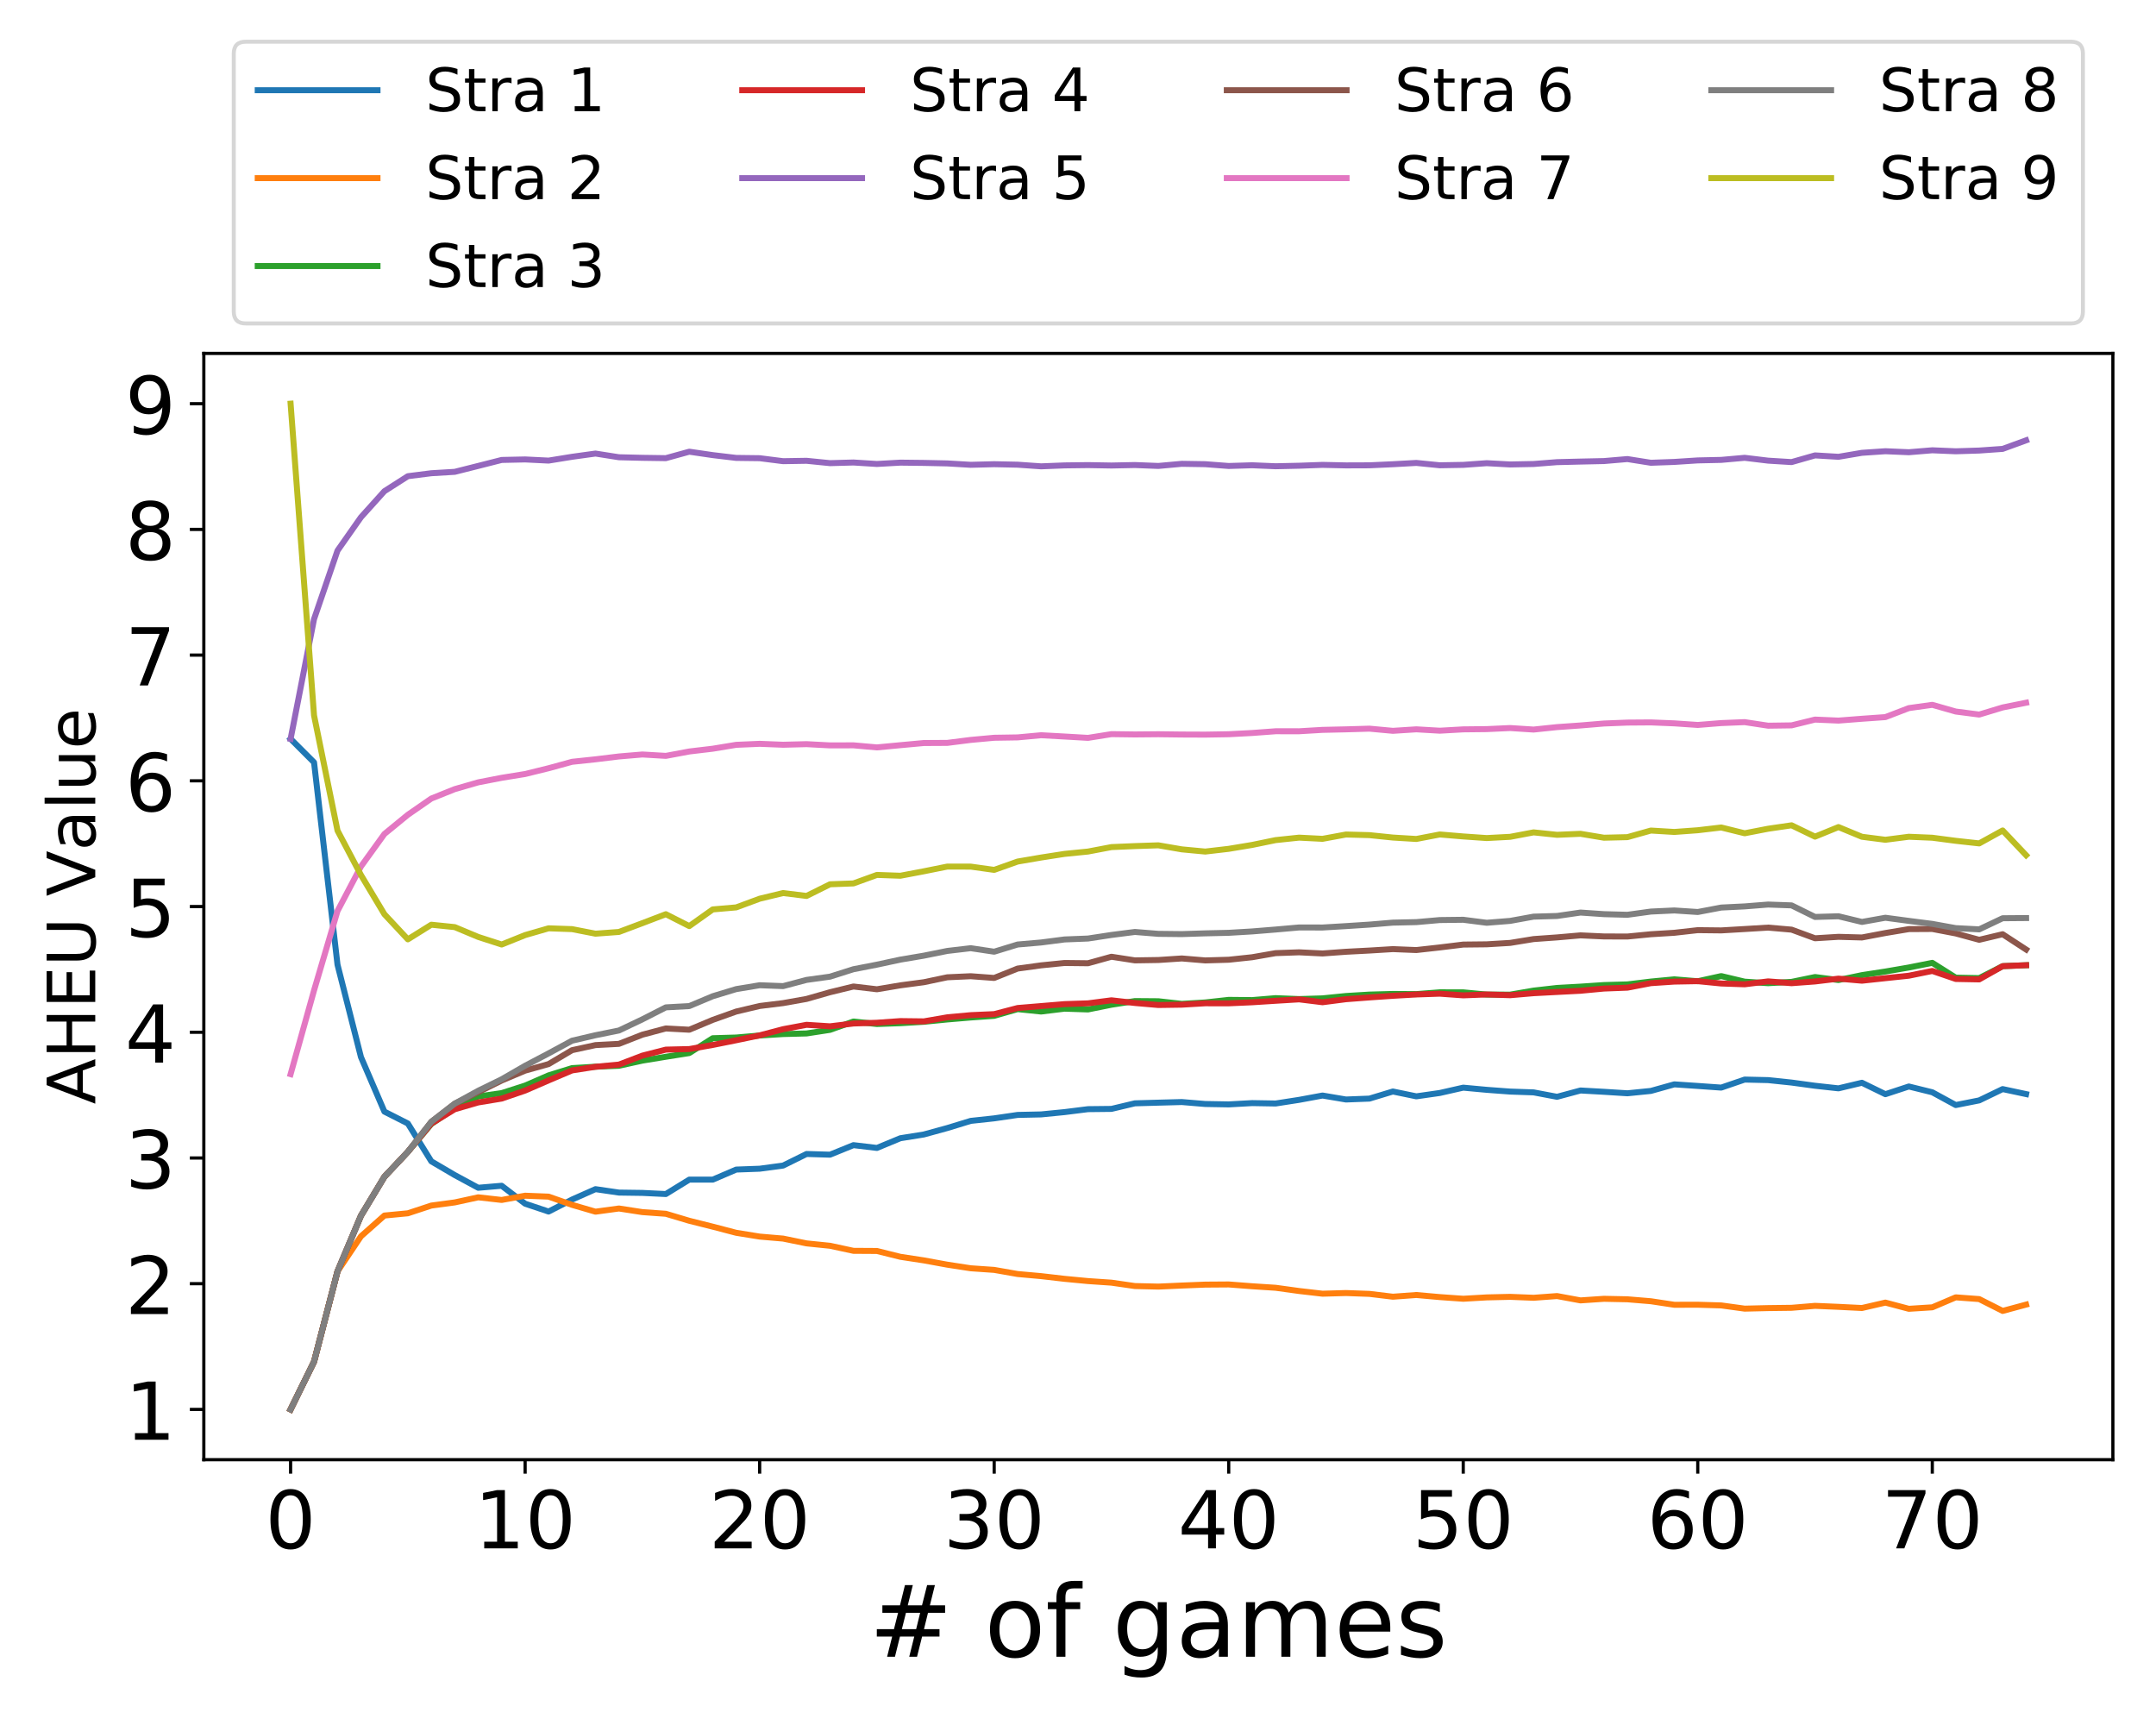 <?xml version="1.0" encoding="utf-8" standalone="no"?>
<!DOCTYPE svg PUBLIC "-//W3C//DTD SVG 1.1//EN"
  "http://www.w3.org/Graphics/SVG/1.1/DTD/svg11.dtd">
<!-- Created with matplotlib (https://matplotlib.org/) -->
<svg height="432pt" version="1.1" viewBox="0 0 540 432" width="540pt" xmlns="http://www.w3.org/2000/svg" xmlns:xlink="http://www.w3.org/1999/xlink">
 <defs>
  <style type="text/css">
*{stroke-linecap:butt;stroke-linejoin:round;}
  </style>
 </defs>
 <g id="figure_1">
  <g id="patch_1">
   <path d="M 0 432 
L 540 432 
L 540 0 
L 0 0 
z
" style="fill:#ffffff;"/>
  </g>
  <g id="axes_1">
   <g id="patch_2">
    <path d="M 51.05 365.56 
L 529.2 365.56 
L 529.2 88.5 
L 51.05 88.5 
z
" style="fill:#ffffff;"/>
   </g>
   <g id="matplotlib.axis_1">
    <g id="xtick_1">
     <g id="line2d_1">
      <defs>
       <path d="M 0 0 
L 0 3.5 
" id="mc2bb0a2fff" style="stroke:#000000;stroke-width:0.8;"/>
      </defs>
      <g>
       <use style="stroke:#000000;stroke-width:0.8;" x="72.784" xlink:href="#mc2bb0a2fff" y="365.56"/>
      </g>
     </g>
     <g id="text_1">
      <!-- 0 -->
      <defs>
       <path d="M 31.781 66.406 
Q 24.172 66.406 20.328 58.906 
Q 16.5 51.422 16.5 36.375 
Q 16.5 21.391 20.328 13.891 
Q 24.172 6.391 31.781 6.391 
Q 39.453 6.391 43.281 13.891 
Q 47.125 21.391 47.125 36.375 
Q 47.125 51.422 43.281 58.906 
Q 39.453 66.406 31.781 66.406 
z
M 31.781 74.219 
Q 44.047 74.219 50.516 64.516 
Q 56.984 54.828 56.984 36.375 
Q 56.984 17.969 50.516 8.266 
Q 44.047 -1.422 31.781 -1.422 
Q 19.531 -1.422 13.062 8.266 
Q 6.594 17.969 6.594 36.375 
Q 6.594 54.828 13.062 64.516 
Q 19.531 74.219 31.781 74.219 
z
" id="DejaVuSans-48"/>
      </defs>
      <g transform="translate(66.422 387.757)scale(0.2 -0.2)">
       <use xlink:href="#DejaVuSans-48"/>
      </g>
     </g>
    </g>
    <g id="xtick_2">
     <g id="line2d_2">
      <g>
       <use style="stroke:#000000;stroke-width:0.8;" x="131.525" xlink:href="#mc2bb0a2fff" y="365.56"/>
      </g>
     </g>
     <g id="text_2">
      <!-- 10 -->
      <defs>
       <path d="M 12.406 8.297 
L 28.516 8.297 
L 28.516 63.922 
L 10.984 60.406 
L 10.984 69.391 
L 28.422 72.906 
L 38.281 72.906 
L 38.281 8.297 
L 54.391 8.297 
L 54.391 0 
L 12.406 0 
z
" id="DejaVuSans-49"/>
      </defs>
      <g transform="translate(118.8 387.757)scale(0.2 -0.2)">
       <use xlink:href="#DejaVuSans-49"/>
       <use x="63.623" xlink:href="#DejaVuSans-48"/>
      </g>
     </g>
    </g>
    <g id="xtick_3">
     <g id="line2d_3">
      <g>
       <use style="stroke:#000000;stroke-width:0.8;" x="190.266" xlink:href="#mc2bb0a2fff" y="365.56"/>
      </g>
     </g>
     <g id="text_3">
      <!-- 20 -->
      <defs>
       <path d="M 19.188 8.297 
L 53.609 8.297 
L 53.609 0 
L 7.328 0 
L 7.328 8.297 
Q 12.938 14.109 22.625 23.891 
Q 32.328 33.688 34.812 36.531 
Q 39.547 41.844 41.422 45.531 
Q 43.312 49.219 43.312 52.781 
Q 43.312 58.594 39.234 62.25 
Q 35.156 65.922 28.609 65.922 
Q 23.969 65.922 18.812 64.312 
Q 13.672 62.703 7.812 59.422 
L 7.812 69.391 
Q 13.766 71.781 18.938 73 
Q 24.125 74.219 28.422 74.219 
Q 39.75 74.219 46.484 68.547 
Q 53.219 62.891 53.219 53.422 
Q 53.219 48.922 51.531 44.891 
Q 49.859 40.875 45.406 35.406 
Q 44.188 33.984 37.641 27.219 
Q 31.109 20.453 19.188 8.297 
z
" id="DejaVuSans-50"/>
      </defs>
      <g transform="translate(177.541 387.757)scale(0.2 -0.2)">
       <use xlink:href="#DejaVuSans-50"/>
       <use x="63.623" xlink:href="#DejaVuSans-48"/>
      </g>
     </g>
    </g>
    <g id="xtick_4">
     <g id="line2d_4">
      <g>
       <use style="stroke:#000000;stroke-width:0.8;" x="249.006" xlink:href="#mc2bb0a2fff" y="365.56"/>
      </g>
     </g>
     <g id="text_4">
      <!-- 30 -->
      <defs>
       <path d="M 40.578 39.312 
Q 47.656 37.797 51.625 33 
Q 55.609 28.219 55.609 21.188 
Q 55.609 10.406 48.188 4.484 
Q 40.766 -1.422 27.094 -1.422 
Q 22.516 -1.422 17.656 -0.516 
Q 12.797 0.391 7.625 2.203 
L 7.625 11.719 
Q 11.719 9.328 16.594 8.109 
Q 21.484 6.891 26.812 6.891 
Q 36.078 6.891 40.938 10.547 
Q 45.797 14.203 45.797 21.188 
Q 45.797 27.641 41.281 31.266 
Q 36.766 34.906 28.719 34.906 
L 20.219 34.906 
L 20.219 43.016 
L 29.109 43.016 
Q 36.375 43.016 40.234 45.922 
Q 44.094 48.828 44.094 54.297 
Q 44.094 59.906 40.109 62.906 
Q 36.141 65.922 28.719 65.922 
Q 24.656 65.922 20.016 65.031 
Q 15.375 64.156 9.812 62.312 
L 9.812 71.094 
Q 15.438 72.656 20.344 73.438 
Q 25.25 74.219 29.594 74.219 
Q 40.828 74.219 47.359 69.109 
Q 53.906 64.016 53.906 55.328 
Q 53.906 49.266 50.438 45.094 
Q 46.969 40.922 40.578 39.312 
z
" id="DejaVuSans-51"/>
      </defs>
      <g transform="translate(236.281 387.757)scale(0.2 -0.2)">
       <use xlink:href="#DejaVuSans-51"/>
       <use x="63.623" xlink:href="#DejaVuSans-48"/>
      </g>
     </g>
    </g>
    <g id="xtick_5">
     <g id="line2d_5">
      <g>
       <use style="stroke:#000000;stroke-width:0.8;" x="307.747" xlink:href="#mc2bb0a2fff" y="365.56"/>
      </g>
     </g>
     <g id="text_5">
      <!-- 40 -->
      <defs>
       <path d="M 37.797 64.312 
L 12.891 25.391 
L 37.797 25.391 
z
M 35.203 72.906 
L 47.609 72.906 
L 47.609 25.391 
L 58.016 25.391 
L 58.016 17.188 
L 47.609 17.188 
L 47.609 0 
L 37.797 0 
L 37.797 17.188 
L 4.891 17.188 
L 4.891 26.703 
z
" id="DejaVuSans-52"/>
      </defs>
      <g transform="translate(295.022 387.757)scale(0.2 -0.2)">
       <use xlink:href="#DejaVuSans-52"/>
       <use x="63.623" xlink:href="#DejaVuSans-48"/>
      </g>
     </g>
    </g>
    <g id="xtick_6">
     <g id="line2d_6">
      <g>
       <use style="stroke:#000000;stroke-width:0.8;" x="366.488" xlink:href="#mc2bb0a2fff" y="365.56"/>
      </g>
     </g>
     <g id="text_6">
      <!-- 50 -->
      <defs>
       <path d="M 10.797 72.906 
L 49.516 72.906 
L 49.516 64.594 
L 19.828 64.594 
L 19.828 46.734 
Q 21.969 47.469 24.109 47.828 
Q 26.266 48.188 28.422 48.188 
Q 40.625 48.188 47.75 41.5 
Q 54.891 34.812 54.891 23.391 
Q 54.891 11.625 47.562 5.094 
Q 40.234 -1.422 26.906 -1.422 
Q 22.312 -1.422 17.547 -0.641 
Q 12.797 0.141 7.719 1.703 
L 7.719 11.625 
Q 12.109 9.234 16.797 8.062 
Q 21.484 6.891 26.703 6.891 
Q 35.156 6.891 40.078 11.328 
Q 45.016 15.766 45.016 23.391 
Q 45.016 31 40.078 35.438 
Q 35.156 39.891 26.703 39.891 
Q 22.75 39.891 18.812 39.016 
Q 14.891 38.141 10.797 36.281 
z
" id="DejaVuSans-53"/>
      </defs>
      <g transform="translate(353.763 387.757)scale(0.2 -0.2)">
       <use xlink:href="#DejaVuSans-53"/>
       <use x="63.623" xlink:href="#DejaVuSans-48"/>
      </g>
     </g>
    </g>
    <g id="xtick_7">
     <g id="line2d_7">
      <g>
       <use style="stroke:#000000;stroke-width:0.8;" x="425.229" xlink:href="#mc2bb0a2fff" y="365.56"/>
      </g>
     </g>
     <g id="text_7">
      <!-- 60 -->
      <defs>
       <path d="M 33.016 40.375 
Q 26.375 40.375 22.484 35.828 
Q 18.609 31.297 18.609 23.391 
Q 18.609 15.531 22.484 10.953 
Q 26.375 6.391 33.016 6.391 
Q 39.656 6.391 43.531 10.953 
Q 47.406 15.531 47.406 23.391 
Q 47.406 31.297 43.531 35.828 
Q 39.656 40.375 33.016 40.375 
z
M 52.594 71.297 
L 52.594 62.312 
Q 48.875 64.062 45.094 64.984 
Q 41.312 65.922 37.594 65.922 
Q 27.828 65.922 22.672 59.328 
Q 17.531 52.734 16.797 39.406 
Q 19.672 43.656 24.016 45.922 
Q 28.375 48.188 33.594 48.188 
Q 44.578 48.188 50.953 41.516 
Q 57.328 34.859 57.328 23.391 
Q 57.328 12.156 50.688 5.359 
Q 44.047 -1.422 33.016 -1.422 
Q 20.359 -1.422 13.672 8.266 
Q 6.984 17.969 6.984 36.375 
Q 6.984 53.656 15.188 63.938 
Q 23.391 74.219 37.203 74.219 
Q 40.922 74.219 44.703 73.484 
Q 48.484 72.75 52.594 71.297 
z
" id="DejaVuSans-54"/>
      </defs>
      <g transform="translate(412.504 387.757)scale(0.2 -0.2)">
       <use xlink:href="#DejaVuSans-54"/>
       <use x="63.623" xlink:href="#DejaVuSans-48"/>
      </g>
     </g>
    </g>
    <g id="xtick_8">
     <g id="line2d_8">
      <g>
       <use style="stroke:#000000;stroke-width:0.8;" x="483.97" xlink:href="#mc2bb0a2fff" y="365.56"/>
      </g>
     </g>
     <g id="text_8">
      <!-- 70 -->
      <defs>
       <path d="M 8.203 72.906 
L 55.078 72.906 
L 55.078 68.703 
L 28.609 0 
L 18.312 0 
L 43.219 64.594 
L 8.203 64.594 
z
" id="DejaVuSans-55"/>
      </defs>
      <g transform="translate(471.245 387.757)scale(0.2 -0.2)">
       <use xlink:href="#DejaVuSans-55"/>
       <use x="63.623" xlink:href="#DejaVuSans-48"/>
      </g>
     </g>
    </g>
    <g id="text_9">
     <!-- # of games -->
     <defs>
      <path d="M 51.125 44 
L 36.922 44 
L 32.812 27.688 
L 47.125 27.688 
z
M 43.797 71.781 
L 38.719 51.516 
L 52.984 51.516 
L 58.109 71.781 
L 65.922 71.781 
L 60.891 51.516 
L 76.125 51.516 
L 76.125 44 
L 58.984 44 
L 54.984 27.688 
L 70.516 27.688 
L 70.516 20.219 
L 53.078 20.219 
L 48 0 
L 40.188 0 
L 45.219 20.219 
L 30.906 20.219 
L 25.875 0 
L 18.016 0 
L 23.094 20.219 
L 7.719 20.219 
L 7.719 27.688 
L 24.906 27.688 
L 29 44 
L 13.281 44 
L 13.281 51.516 
L 30.906 51.516 
L 35.891 71.781 
z
" id="DejaVuSans-35"/>
      <path id="DejaVuSans-32"/>
      <path d="M 30.609 48.391 
Q 23.391 48.391 19.188 42.75 
Q 14.984 37.109 14.984 27.297 
Q 14.984 17.484 19.156 11.844 
Q 23.344 6.203 30.609 6.203 
Q 37.797 6.203 41.984 11.859 
Q 46.188 17.531 46.188 27.297 
Q 46.188 37.016 41.984 42.703 
Q 37.797 48.391 30.609 48.391 
z
M 30.609 56 
Q 42.328 56 49.016 48.375 
Q 55.719 40.766 55.719 27.297 
Q 55.719 13.875 49.016 6.219 
Q 42.328 -1.422 30.609 -1.422 
Q 18.844 -1.422 12.172 6.219 
Q 5.516 13.875 5.516 27.297 
Q 5.516 40.766 12.172 48.375 
Q 18.844 56 30.609 56 
z
" id="DejaVuSans-111"/>
      <path d="M 37.109 75.984 
L 37.109 68.5 
L 28.516 68.5 
Q 23.688 68.5 21.797 66.547 
Q 19.922 64.594 19.922 59.516 
L 19.922 54.688 
L 34.719 54.688 
L 34.719 47.703 
L 19.922 47.703 
L 19.922 0 
L 10.891 0 
L 10.891 47.703 
L 2.297 47.703 
L 2.297 54.688 
L 10.891 54.688 
L 10.891 58.5 
Q 10.891 67.625 15.141 71.797 
Q 19.391 75.984 28.609 75.984 
z
" id="DejaVuSans-102"/>
      <path d="M 45.406 27.984 
Q 45.406 37.75 41.375 43.109 
Q 37.359 48.484 30.078 48.484 
Q 22.859 48.484 18.828 43.109 
Q 14.797 37.75 14.797 27.984 
Q 14.797 18.266 18.828 12.891 
Q 22.859 7.516 30.078 7.516 
Q 37.359 7.516 41.375 12.891 
Q 45.406 18.266 45.406 27.984 
z
M 54.391 6.781 
Q 54.391 -7.172 48.188 -13.984 
Q 42 -20.797 29.203 -20.797 
Q 24.469 -20.797 20.266 -20.094 
Q 16.062 -19.391 12.109 -17.922 
L 12.109 -9.188 
Q 16.062 -11.328 19.922 -12.344 
Q 23.781 -13.375 27.781 -13.375 
Q 36.625 -13.375 41.016 -8.766 
Q 45.406 -4.156 45.406 5.172 
L 45.406 9.625 
Q 42.625 4.781 38.281 2.391 
Q 33.938 0 27.875 0 
Q 17.828 0 11.672 7.656 
Q 5.516 15.328 5.516 27.984 
Q 5.516 40.672 11.672 48.328 
Q 17.828 56 27.875 56 
Q 33.938 56 38.281 53.609 
Q 42.625 51.219 45.406 46.391 
L 45.406 54.688 
L 54.391 54.688 
z
" id="DejaVuSans-103"/>
      <path d="M 34.281 27.484 
Q 23.391 27.484 19.188 25 
Q 14.984 22.516 14.984 16.5 
Q 14.984 11.719 18.141 8.906 
Q 21.297 6.109 26.703 6.109 
Q 34.188 6.109 38.703 11.406 
Q 43.219 16.703 43.219 25.484 
L 43.219 27.484 
z
M 52.203 31.203 
L 52.203 0 
L 43.219 0 
L 43.219 8.297 
Q 40.141 3.328 35.547 0.953 
Q 30.953 -1.422 24.312 -1.422 
Q 15.922 -1.422 10.953 3.297 
Q 6 8.016 6 15.922 
Q 6 25.141 12.172 29.828 
Q 18.359 34.516 30.609 34.516 
L 43.219 34.516 
L 43.219 35.406 
Q 43.219 41.609 39.141 45 
Q 35.062 48.391 27.688 48.391 
Q 23 48.391 18.547 47.266 
Q 14.109 46.141 10.016 43.891 
L 10.016 52.203 
Q 14.938 54.109 19.578 55.047 
Q 24.219 56 28.609 56 
Q 40.484 56 46.344 49.844 
Q 52.203 43.703 52.203 31.203 
z
" id="DejaVuSans-97"/>
      <path d="M 52 44.188 
Q 55.375 50.25 60.062 53.125 
Q 64.75 56 71.094 56 
Q 79.641 56 84.281 50.016 
Q 88.922 44.047 88.922 33.016 
L 88.922 0 
L 79.891 0 
L 79.891 32.719 
Q 79.891 40.578 77.094 44.375 
Q 74.312 48.188 68.609 48.188 
Q 61.625 48.188 57.562 43.547 
Q 53.516 38.922 53.516 30.906 
L 53.516 0 
L 44.484 0 
L 44.484 32.719 
Q 44.484 40.625 41.703 44.406 
Q 38.922 48.188 33.109 48.188 
Q 26.219 48.188 22.156 43.531 
Q 18.109 38.875 18.109 30.906 
L 18.109 0 
L 9.078 0 
L 9.078 54.688 
L 18.109 54.688 
L 18.109 46.188 
Q 21.188 51.219 25.484 53.609 
Q 29.781 56 35.688 56 
Q 41.656 56 45.828 52.969 
Q 50 49.953 52 44.188 
z
" id="DejaVuSans-109"/>
      <path d="M 56.203 29.594 
L 56.203 25.203 
L 14.891 25.203 
Q 15.484 15.922 20.484 11.062 
Q 25.484 6.203 34.422 6.203 
Q 39.594 6.203 44.453 7.469 
Q 49.312 8.734 54.109 11.281 
L 54.109 2.781 
Q 49.266 0.734 44.188 -0.344 
Q 39.109 -1.422 33.891 -1.422 
Q 20.797 -1.422 13.156 6.188 
Q 5.516 13.812 5.516 26.812 
Q 5.516 40.234 12.766 48.109 
Q 20.016 56 32.328 56 
Q 43.359 56 49.781 48.891 
Q 56.203 41.797 56.203 29.594 
z
M 47.219 32.234 
Q 47.125 39.594 43.094 43.984 
Q 39.062 48.391 32.422 48.391 
Q 24.906 48.391 20.391 44.141 
Q 15.875 39.891 15.188 32.172 
z
" id="DejaVuSans-101"/>
      <path d="M 44.281 53.078 
L 44.281 44.578 
Q 40.484 46.531 36.375 47.5 
Q 32.281 48.484 27.875 48.484 
Q 21.188 48.484 17.844 46.438 
Q 14.5 44.391 14.5 40.281 
Q 14.5 37.156 16.891 35.375 
Q 19.281 33.594 26.516 31.984 
L 29.594 31.297 
Q 39.156 29.25 43.188 25.516 
Q 47.219 21.781 47.219 15.094 
Q 47.219 7.469 41.188 3.016 
Q 35.156 -1.422 24.609 -1.422 
Q 20.219 -1.422 15.453 -0.562 
Q 10.688 0.297 5.422 2 
L 5.422 11.281 
Q 10.406 8.688 15.234 7.391 
Q 20.062 6.109 24.812 6.109 
Q 31.156 6.109 34.562 8.281 
Q 37.984 10.453 37.984 14.406 
Q 37.984 18.062 35.516 20.016 
Q 33.062 21.969 24.703 23.781 
L 21.578 24.516 
Q 13.234 26.266 9.516 29.906 
Q 5.812 33.547 5.812 39.891 
Q 5.812 47.609 11.281 51.797 
Q 16.75 56 26.812 56 
Q 31.781 56 36.172 55.266 
Q 40.578 54.547 44.281 53.078 
z
" id="DejaVuSans-115"/>
     </defs>
     <g transform="translate(217.682 414.912)scale(0.25 -0.25)">
      <use xlink:href="#DejaVuSans-35"/>
      <use x="83.789" xlink:href="#DejaVuSans-32"/>
      <use x="115.576" xlink:href="#DejaVuSans-111"/>
      <use x="176.758" xlink:href="#DejaVuSans-102"/>
      <use x="211.963" xlink:href="#DejaVuSans-32"/>
      <use x="243.75" xlink:href="#DejaVuSans-103"/>
      <use x="307.227" xlink:href="#DejaVuSans-97"/>
      <use x="368.506" xlink:href="#DejaVuSans-109"/>
      <use x="465.918" xlink:href="#DejaVuSans-101"/>
      <use x="527.441" xlink:href="#DejaVuSans-115"/>
     </g>
    </g>
   </g>
   <g id="matplotlib.axis_2">
    <g id="ytick_1">
     <g id="line2d_9">
      <defs>
       <path d="M 0 0 
L -3.5 0 
" id="mdedd4ad0ef" style="stroke:#000000;stroke-width:0.8;"/>
      </defs>
      <g>
       <use style="stroke:#000000;stroke-width:0.8;" x="51.05" xlink:href="#mdedd4ad0ef" y="352.966"/>
      </g>
     </g>
     <g id="text_10">
      <!-- 1 -->
      <g transform="translate(31.325 360.565)scale(0.2 -0.2)">
       <use xlink:href="#DejaVuSans-49"/>
      </g>
     </g>
    </g>
    <g id="ytick_2">
     <g id="line2d_10">
      <g>
       <use style="stroke:#000000;stroke-width:0.8;" x="51.05" xlink:href="#mdedd4ad0ef" y="321.482"/>
      </g>
     </g>
     <g id="text_11">
      <!-- 2 -->
      <g transform="translate(31.325 329.081)scale(0.2 -0.2)">
       <use xlink:href="#DejaVuSans-50"/>
      </g>
     </g>
    </g>
    <g id="ytick_3">
     <g id="line2d_11">
      <g>
       <use style="stroke:#000000;stroke-width:0.8;" x="51.05" xlink:href="#mdedd4ad0ef" y="289.998"/>
      </g>
     </g>
     <g id="text_12">
      <!-- 3 -->
      <g transform="translate(31.325 297.597)scale(0.2 -0.2)">
       <use xlink:href="#DejaVuSans-51"/>
      </g>
     </g>
    </g>
    <g id="ytick_4">
     <g id="line2d_12">
      <g>
       <use style="stroke:#000000;stroke-width:0.8;" x="51.05" xlink:href="#mdedd4ad0ef" y="258.514"/>
      </g>
     </g>
     <g id="text_13">
      <!-- 4 -->
      <g transform="translate(31.325 266.113)scale(0.2 -0.2)">
       <use xlink:href="#DejaVuSans-52"/>
      </g>
     </g>
    </g>
    <g id="ytick_5">
     <g id="line2d_13">
      <g>
       <use style="stroke:#000000;stroke-width:0.8;" x="51.05" xlink:href="#mdedd4ad0ef" y="227.03"/>
      </g>
     </g>
     <g id="text_14">
      <!-- 5 -->
      <g transform="translate(31.325 234.628)scale(0.2 -0.2)">
       <use xlink:href="#DejaVuSans-53"/>
      </g>
     </g>
    </g>
    <g id="ytick_6">
     <g id="line2d_14">
      <g>
       <use style="stroke:#000000;stroke-width:0.8;" x="51.05" xlink:href="#mdedd4ad0ef" y="195.546"/>
      </g>
     </g>
     <g id="text_15">
      <!-- 6 -->
      <g transform="translate(31.325 203.144)scale(0.2 -0.2)">
       <use xlink:href="#DejaVuSans-54"/>
      </g>
     </g>
    </g>
    <g id="ytick_7">
     <g id="line2d_15">
      <g>
       <use style="stroke:#000000;stroke-width:0.8;" x="51.05" xlink:href="#mdedd4ad0ef" y="164.062"/>
      </g>
     </g>
     <g id="text_16">
      <!-- 7 -->
      <g transform="translate(31.325 171.66)scale(0.2 -0.2)">
       <use xlink:href="#DejaVuSans-55"/>
      </g>
     </g>
    </g>
    <g id="ytick_8">
     <g id="line2d_16">
      <g>
       <use style="stroke:#000000;stroke-width:0.8;" x="51.05" xlink:href="#mdedd4ad0ef" y="132.578"/>
      </g>
     </g>
     <g id="text_17">
      <!-- 8 -->
      <defs>
       <path d="M 31.781 34.625 
Q 24.75 34.625 20.719 30.859 
Q 16.703 27.094 16.703 20.516 
Q 16.703 13.922 20.719 10.156 
Q 24.75 6.391 31.781 6.391 
Q 38.812 6.391 42.859 10.172 
Q 46.922 13.969 46.922 20.516 
Q 46.922 27.094 42.891 30.859 
Q 38.875 34.625 31.781 34.625 
z
M 21.922 38.812 
Q 15.578 40.375 12.031 44.719 
Q 8.5 49.078 8.5 55.328 
Q 8.5 64.062 14.719 69.141 
Q 20.953 74.219 31.781 74.219 
Q 42.672 74.219 48.875 69.141 
Q 55.078 64.062 55.078 55.328 
Q 55.078 49.078 51.531 44.719 
Q 48 40.375 41.703 38.812 
Q 48.828 37.156 52.797 32.312 
Q 56.781 27.484 56.781 20.516 
Q 56.781 9.906 50.312 4.234 
Q 43.844 -1.422 31.781 -1.422 
Q 19.734 -1.422 13.25 4.234 
Q 6.781 9.906 6.781 20.516 
Q 6.781 27.484 10.781 32.312 
Q 14.797 37.156 21.922 38.812 
z
M 18.312 54.391 
Q 18.312 48.734 21.844 45.562 
Q 25.391 42.391 31.781 42.391 
Q 38.141 42.391 41.719 45.562 
Q 45.312 48.734 45.312 54.391 
Q 45.312 60.062 41.719 63.234 
Q 38.141 66.406 31.781 66.406 
Q 25.391 66.406 21.844 63.234 
Q 18.312 60.062 18.312 54.391 
z
" id="DejaVuSans-56"/>
      </defs>
      <g transform="translate(31.325 140.176)scale(0.2 -0.2)">
       <use xlink:href="#DejaVuSans-56"/>
      </g>
     </g>
    </g>
    <g id="ytick_9">
     <g id="line2d_17">
      <g>
       <use style="stroke:#000000;stroke-width:0.8;" x="51.05" xlink:href="#mdedd4ad0ef" y="101.094"/>
      </g>
     </g>
     <g id="text_18">
      <!-- 9 -->
      <defs>
       <path d="M 10.984 1.516 
L 10.984 10.5 
Q 14.703 8.734 18.5 7.812 
Q 22.312 6.891 25.984 6.891 
Q 35.75 6.891 40.891 13.453 
Q 46.047 20.016 46.781 33.406 
Q 43.953 29.203 39.594 26.953 
Q 35.25 24.703 29.984 24.703 
Q 19.047 24.703 12.672 31.312 
Q 6.297 37.938 6.297 49.422 
Q 6.297 60.641 12.938 67.422 
Q 19.578 74.219 30.609 74.219 
Q 43.266 74.219 49.922 64.516 
Q 56.594 54.828 56.594 36.375 
Q 56.594 19.141 48.406 8.859 
Q 40.234 -1.422 26.422 -1.422 
Q 22.703 -1.422 18.891 -0.688 
Q 15.094 0.047 10.984 1.516 
z
M 30.609 32.422 
Q 37.25 32.422 41.125 36.953 
Q 45.016 41.5 45.016 49.422 
Q 45.016 57.281 41.125 61.844 
Q 37.25 66.406 30.609 66.406 
Q 23.969 66.406 20.094 61.844 
Q 16.219 57.281 16.219 49.422 
Q 16.219 41.5 20.094 36.953 
Q 23.969 32.422 30.609 32.422 
z
" id="DejaVuSans-57"/>
      </defs>
      <g transform="translate(31.325 108.692)scale(0.2 -0.2)">
       <use xlink:href="#DejaVuSans-57"/>
      </g>
     </g>
    </g>
    <g id="text_19">
     <!-- AHEU Value -->
     <defs>
      <path d="M 34.188 63.188 
L 20.797 26.906 
L 47.609 26.906 
z
M 28.609 72.906 
L 39.797 72.906 
L 67.578 0 
L 57.328 0 
L 50.688 18.703 
L 17.828 18.703 
L 11.188 0 
L 0.781 0 
z
" id="DejaVuSans-65"/>
      <path d="M 9.812 72.906 
L 19.672 72.906 
L 19.672 43.016 
L 55.516 43.016 
L 55.516 72.906 
L 65.375 72.906 
L 65.375 0 
L 55.516 0 
L 55.516 34.719 
L 19.672 34.719 
L 19.672 0 
L 9.812 0 
z
" id="DejaVuSans-72"/>
      <path d="M 9.812 72.906 
L 55.906 72.906 
L 55.906 64.594 
L 19.672 64.594 
L 19.672 43.016 
L 54.391 43.016 
L 54.391 34.719 
L 19.672 34.719 
L 19.672 8.297 
L 56.781 8.297 
L 56.781 0 
L 9.812 0 
z
" id="DejaVuSans-69"/>
      <path d="M 8.688 72.906 
L 18.609 72.906 
L 18.609 28.609 
Q 18.609 16.891 22.844 11.734 
Q 27.094 6.594 36.625 6.594 
Q 46.094 6.594 50.344 11.734 
Q 54.594 16.891 54.594 28.609 
L 54.594 72.906 
L 64.5 72.906 
L 64.5 27.391 
Q 64.5 13.141 57.438 5.859 
Q 50.391 -1.422 36.625 -1.422 
Q 22.797 -1.422 15.734 5.859 
Q 8.688 13.141 8.688 27.391 
z
" id="DejaVuSans-85"/>
      <path d="M 28.609 0 
L 0.781 72.906 
L 11.078 72.906 
L 34.188 11.531 
L 57.328 72.906 
L 67.578 72.906 
L 39.797 0 
z
" id="DejaVuSans-86"/>
      <path d="M 9.422 75.984 
L 18.406 75.984 
L 18.406 0 
L 9.422 0 
z
" id="DejaVuSans-108"/>
      <path d="M 8.5 21.578 
L 8.5 54.688 
L 17.484 54.688 
L 17.484 21.922 
Q 17.484 14.156 20.5 10.266 
Q 23.531 6.391 29.594 6.391 
Q 36.859 6.391 41.078 11.031 
Q 45.312 15.672 45.312 23.688 
L 45.312 54.688 
L 54.297 54.688 
L 54.297 0 
L 45.312 0 
L 45.312 8.406 
Q 42.047 3.422 37.719 1 
Q 33.406 -1.422 27.688 -1.422 
Q 18.266 -1.422 13.375 4.438 
Q 8.5 10.297 8.5 21.578 
z
M 31.109 56 
z
" id="DejaVuSans-117"/>
     </defs>
     <g transform="translate(23.859 276.533)rotate(-90)scale(0.167 -0.167)">
      <use xlink:href="#DejaVuSans-65"/>
      <use x="68.408" xlink:href="#DejaVuSans-72"/>
      <use x="143.604" xlink:href="#DejaVuSans-69"/>
      <use x="206.787" xlink:href="#DejaVuSans-85"/>
      <use x="279.98" xlink:href="#DejaVuSans-32"/>
      <use x="311.768" xlink:href="#DejaVuSans-86"/>
      <use x="380.066" xlink:href="#DejaVuSans-97"/>
      <use x="441.346" xlink:href="#DejaVuSans-108"/>
      <use x="469.129" xlink:href="#DejaVuSans-117"/>
      <use x="532.508" xlink:href="#DejaVuSans-101"/>
     </g>
    </g>
   </g>
   <g id="line2d_18">
    <path clip-path="url(#p2e37318e58)" d="M 72.784 185.051 
L 78.658 190.928 
L 84.532 241.583 
L 90.406 264.727 
L 96.28 278.384 
L 102.154 281.363 
L 108.029 290.835 
L 113.903 294.284 
L 119.777 297.458 
L 125.651 296.956 
L 131.525 301.447 
L 137.399 303.415 
L 143.273 300.412 
L 149.147 297.806 
L 155.021 298.664 
L 160.895 298.746 
L 166.769 299.029 
L 172.643 295.416 
L 178.518 295.421 
L 184.392 292.9 
L 190.266 292.686 
L 196.14 291.898 
L 202.014 288.996 
L 207.888 289.171 
L 213.762 286.784 
L 219.636 287.485 
L 225.51 285.051 
L 231.384 284.113 
L 237.258 282.502 
L 243.132 280.707 
L 249.006 280.075 
L 254.881 279.216 
L 260.755 279.088 
L 266.629 278.508 
L 272.503 277.772 
L 278.377 277.707 
L 284.251 276.31 
L 290.125 276.146 
L 295.999 275.989 
L 301.873 276.478 
L 307.747 276.581 
L 313.621 276.254 
L 319.495 276.354 
L 325.369 275.444 
L 331.244 274.36 
L 337.118 275.353 
L 342.992 275.129 
L 348.866 273.349 
L 354.74 274.561 
L 360.614 273.72 
L 366.488 272.387 
L 372.362 272.93 
L 378.236 273.368 
L 384.11 273.569 
L 389.984 274.678 
L 395.858 273.096 
L 401.732 273.426 
L 407.607 273.797 
L 413.481 273.205 
L 419.355 271.561 
L 425.229 271.959 
L 431.103 272.373 
L 436.977 270.361 
L 442.851 270.498 
L 448.725 271.111 
L 454.599 271.911 
L 460.473 272.559 
L 466.347 271.16 
L 472.221 274.024 
L 478.096 272.093 
L 483.97 273.545 
L 489.844 276.742 
L 495.718 275.579 
L 501.592 272.745 
L 507.466 273.998 
" style="fill:none;stroke:#1f77b4;stroke-linecap:square;stroke-width:1.5;"/>
   </g>
   <g id="line2d_19">
    <path clip-path="url(#p2e37318e58)" d="M 72.784 352.966 
L 78.658 341.002 
L 84.532 318.404 
L 90.406 309.623 
L 96.28 304.413 
L 102.154 303.85 
L 108.029 301.914 
L 113.903 301.128 
L 119.777 299.85 
L 125.651 300.51 
L 131.525 299.448 
L 137.399 299.678 
L 143.273 301.734 
L 149.147 303.447 
L 155.021 302.649 
L 160.895 303.554 
L 166.769 303.974 
L 172.643 305.727 
L 178.518 307.198 
L 184.392 308.734 
L 190.266 309.683 
L 196.14 310.186 
L 202.014 311.386 
L 207.888 311.985 
L 213.762 313.251 
L 219.636 313.287 
L 225.51 314.748 
L 231.384 315.644 
L 237.258 316.717 
L 243.132 317.621 
L 249.006 318.025 
L 254.881 319.058 
L 260.755 319.586 
L 266.629 320.265 
L 272.503 320.824 
L 278.377 321.223 
L 284.251 322.072 
L 290.125 322.208 
L 295.999 321.945 
L 301.873 321.712 
L 307.747 321.67 
L 313.621 322.122 
L 319.495 322.503 
L 325.369 323.31 
L 331.244 323.987 
L 337.118 323.82 
L 342.992 324.033 
L 348.866 324.741 
L 354.74 324.313 
L 360.614 324.836 
L 366.488 325.254 
L 372.362 324.914 
L 378.236 324.775 
L 384.11 325.009 
L 389.984 324.577 
L 395.858 325.665 
L 401.732 325.266 
L 407.607 325.388 
L 413.481 325.874 
L 419.355 326.762 
L 425.229 326.75 
L 431.103 326.924 
L 436.977 327.729 
L 442.851 327.592 
L 448.725 327.519 
L 454.599 327.03 
L 460.473 327.278 
L 466.347 327.572 
L 472.221 326.216 
L 478.096 327.771 
L 483.97 327.399 
L 489.844 324.899 
L 495.718 325.335 
L 501.592 328.301 
L 507.466 326.718 
" style="fill:none;stroke:#ff7f0e;stroke-linecap:square;stroke-width:1.5;"/>
   </g>
   <g id="line2d_20">
    <path clip-path="url(#p2e37318e58)" d="M 72.784 352.966 
L 78.658 341.002 
L 84.532 318.404 
L 90.406 304.46 
L 96.28 294.703 
L 102.154 288.458 
L 108.029 281.482 
L 113.903 277.502 
L 119.777 274.582 
L 125.651 273.751 
L 131.525 271.866 
L 137.399 269.312 
L 143.273 267.493 
L 149.147 267.14 
L 155.021 266.906 
L 160.895 265.613 
L 166.769 264.651 
L 172.643 263.721 
L 178.518 260.006 
L 184.392 259.831 
L 190.266 259.327 
L 196.14 258.963 
L 202.014 258.81 
L 207.888 257.908 
L 213.762 255.823 
L 219.636 256.45 
L 225.51 256.243 
L 231.384 255.889 
L 237.258 255.307 
L 243.132 254.813 
L 249.006 254.399 
L 254.881 252.72 
L 260.755 253.322 
L 266.629 252.606 
L 272.503 252.8 
L 278.377 251.618 
L 284.251 250.701 
L 290.125 250.746 
L 295.999 251.401 
L 301.873 251.048 
L 307.747 250.401 
L 313.621 250.456 
L 319.495 249.969 
L 325.369 250.2 
L 331.244 250.025 
L 337.118 249.433 
L 342.992 249.077 
L 348.866 248.919 
L 354.74 248.957 
L 360.614 248.506 
L 366.488 248.518 
L 372.362 249.073 
L 378.236 249.089 
L 384.11 248.082 
L 389.984 247.415 
L 395.858 247.087 
L 401.732 246.692 
L 407.607 246.527 
L 413.481 245.816 
L 419.355 245.259 
L 425.229 245.738 
L 431.103 244.445 
L 436.977 245.84 
L 442.851 246.226 
L 448.725 245.892 
L 454.599 244.684 
L 460.473 245.437 
L 466.347 244.207 
L 472.221 243.305 
L 478.096 242.294 
L 483.97 241.129 
L 489.844 244.837 
L 495.718 244.953 
L 501.592 241.959 
L 507.466 241.725 
" style="fill:none;stroke:#2ca02c;stroke-linecap:square;stroke-width:1.5;"/>
   </g>
   <g id="line2d_21">
    <path clip-path="url(#p2e37318e58)" d="M 72.784 352.966 
L 78.658 341.002 
L 84.532 318.404 
L 90.406 304.46 
L 96.28 294.703 
L 102.154 288.458 
L 108.029 281.374 
L 113.903 277.788 
L 119.777 276.088 
L 125.651 275.12 
L 131.525 273.112 
L 137.399 270.564 
L 143.273 268.07 
L 149.147 267.16 
L 155.021 266.61 
L 160.895 264.366 
L 166.769 262.862 
L 172.643 262.723 
L 178.518 261.69 
L 184.392 260.513 
L 190.266 259.289 
L 196.14 257.745 
L 202.014 256.649 
L 207.888 257.024 
L 213.762 256.318 
L 219.636 256.132 
L 225.51 255.717 
L 231.384 255.786 
L 237.258 254.771 
L 243.132 254.23 
L 249.006 253.972 
L 254.881 252.441 
L 260.755 251.956 
L 266.629 251.468 
L 272.503 251.272 
L 278.377 250.511 
L 284.251 251.181 
L 290.125 251.688 
L 295.999 251.603 
L 301.873 251.256 
L 307.747 251.264 
L 313.621 251.004 
L 319.495 250.63 
L 325.369 250.273 
L 331.244 250.994 
L 337.118 250.236 
L 342.992 249.789 
L 348.866 249.384 
L 354.74 249.046 
L 360.614 248.851 
L 366.488 249.27 
L 372.362 249.045 
L 378.236 249.234 
L 384.11 248.73 
L 389.984 248.421 
L 395.858 248.119 
L 401.732 247.567 
L 407.607 247.345 
L 413.481 246.217 
L 419.355 245.825 
L 425.229 245.719 
L 431.103 246.298 
L 436.977 246.501 
L 442.851 245.771 
L 448.725 246.225 
L 454.599 245.792 
L 460.473 245.085 
L 466.347 245.6 
L 472.221 244.969 
L 478.096 244.351 
L 483.97 243.159 
L 489.844 245.167 
L 495.718 245.277 
L 501.592 241.957 
L 507.466 241.724 
" style="fill:none;stroke:#d62728;stroke-linecap:square;stroke-width:1.5;"/>
   </g>
   <g id="line2d_22">
    <path clip-path="url(#p2e37318e58)" d="M 72.784 185.051 
L 78.658 155.036 
L 84.532 137.895 
L 90.406 129.534 
L 96.28 123.01 
L 102.154 119.256 
L 108.029 118.514 
L 113.903 118.161 
L 119.777 116.682 
L 125.651 115.187 
L 131.525 115.06 
L 137.399 115.35 
L 143.273 114.398 
L 149.147 113.586 
L 155.021 114.51 
L 160.895 114.654 
L 166.769 114.739 
L 172.643 113.119 
L 178.518 113.978 
L 184.392 114.676 
L 190.266 114.75 
L 196.14 115.495 
L 202.014 115.399 
L 207.888 115.989 
L 213.762 115.826 
L 219.636 116.194 
L 225.51 115.86 
L 231.384 115.929 
L 237.258 116.054 
L 243.132 116.403 
L 249.006 116.252 
L 254.881 116.374 
L 260.755 116.786 
L 266.629 116.552 
L 272.503 116.478 
L 278.377 116.58 
L 284.251 116.46 
L 290.125 116.689 
L 295.999 116.154 
L 301.873 116.249 
L 307.747 116.697 
L 313.621 116.518 
L 319.495 116.765 
L 325.369 116.634 
L 331.244 116.421 
L 337.118 116.55 
L 342.992 116.529 
L 348.866 116.259 
L 354.74 115.932 
L 360.614 116.521 
L 366.488 116.419 
L 372.362 115.996 
L 378.236 116.317 
L 384.11 116.2 
L 389.984 115.738 
L 395.858 115.593 
L 401.732 115.466 
L 407.607 114.964 
L 413.481 115.894 
L 419.355 115.682 
L 425.229 115.302 
L 431.103 115.173 
L 436.977 114.652 
L 442.851 115.362 
L 448.725 115.723 
L 454.599 114.047 
L 460.473 114.397 
L 466.347 113.401 
L 472.221 113.002 
L 478.096 113.254 
L 483.97 112.767 
L 489.844 113.017 
L 495.718 112.832 
L 501.592 112.419 
L 507.466 110.274 
" style="fill:none;stroke:#9467bd;stroke-linecap:square;stroke-width:1.5;"/>
   </g>
   <g id="line2d_23">
    <path clip-path="url(#p2e37318e58)" d="M 72.784 352.966 
L 78.658 341.002 
L 84.532 318.404 
L 90.406 304.46 
L 96.28 294.703 
L 102.154 288.458 
L 108.029 280.938 
L 113.903 276.389 
L 119.777 273.501 
L 125.651 270.595 
L 131.525 268.122 
L 137.399 266.482 
L 143.273 263.002 
L 149.147 261.729 
L 155.021 261.419 
L 160.895 259.121 
L 166.769 257.562 
L 172.643 257.877 
L 178.518 255.414 
L 184.392 253.323 
L 190.266 251.935 
L 196.14 251.212 
L 202.014 250.167 
L 207.888 248.487 
L 213.762 247.056 
L 219.636 247.749 
L 225.51 246.762 
L 231.384 245.983 
L 237.258 244.748 
L 243.132 244.479 
L 249.006 244.914 
L 254.881 242.56 
L 260.755 241.758 
L 266.629 241.166 
L 272.503 241.231 
L 278.377 239.601 
L 284.251 240.511 
L 290.125 240.42 
L 295.999 240.031 
L 301.873 240.523 
L 307.747 240.351 
L 313.621 239.723 
L 319.495 238.699 
L 325.369 238.492 
L 331.244 238.781 
L 337.118 238.354 
L 342.992 238.048 
L 348.866 237.69 
L 354.74 237.926 
L 360.614 237.273 
L 366.488 236.553 
L 372.362 236.49 
L 378.236 236.136 
L 384.11 235.177 
L 389.984 234.759 
L 395.858 234.247 
L 401.732 234.517 
L 407.607 234.538 
L 413.481 233.966 
L 419.355 233.602 
L 425.229 232.942 
L 431.103 233.006 
L 436.977 232.661 
L 442.851 232.304 
L 448.725 232.815 
L 454.599 234.976 
L 460.473 234.614 
L 466.347 234.775 
L 472.221 233.664 
L 478.096 232.682 
L 483.97 232.647 
L 489.844 233.766 
L 495.718 235.358 
L 501.592 233.963 
L 507.466 237.79 
" style="fill:none;stroke:#8c564b;stroke-linecap:square;stroke-width:1.5;"/>
   </g>
   <g id="line2d_24">
    <path clip-path="url(#p2e37318e58)" d="M 72.784 269.009 
L 78.658 248.019 
L 84.532 228.149 
L 90.406 216.997 
L 96.28 208.857 
L 102.154 204.048 
L 108.029 199.98 
L 113.903 197.624 
L 119.777 195.929 
L 125.651 194.791 
L 131.525 193.838 
L 137.399 192.394 
L 143.273 190.784 
L 149.147 190.158 
L 155.021 189.445 
L 160.895 188.949 
L 166.769 189.299 
L 172.643 188.197 
L 178.518 187.501 
L 184.392 186.531 
L 190.266 186.278 
L 196.14 186.509 
L 202.014 186.361 
L 207.888 186.672 
L 213.762 186.656 
L 219.636 187.176 
L 225.51 186.62 
L 231.384 186.078 
L 237.258 186.046 
L 243.132 185.301 
L 249.006 184.763 
L 254.881 184.669 
L 260.755 184.126 
L 266.629 184.45 
L 272.503 184.789 
L 278.377 183.853 
L 284.251 183.931 
L 290.125 183.878 
L 295.999 183.95 
L 301.873 183.974 
L 307.747 183.875 
L 313.621 183.565 
L 319.495 183.13 
L 325.369 183.133 
L 331.244 182.784 
L 337.118 182.653 
L 342.992 182.481 
L 348.866 183.025 
L 354.74 182.648 
L 360.614 182.991 
L 366.488 182.658 
L 372.362 182.595 
L 378.236 182.326 
L 384.11 182.707 
L 389.984 182.094 
L 395.858 181.681 
L 401.732 181.192 
L 407.607 180.96 
L 413.481 180.917 
L 419.355 181.154 
L 425.229 181.554 
L 431.103 181.083 
L 436.977 180.846 
L 442.851 181.739 
L 448.725 181.656 
L 454.599 180.211 
L 460.473 180.461 
L 466.347 180.004 
L 472.221 179.587 
L 478.096 177.335 
L 483.97 176.514 
L 489.844 178.192 
L 495.718 178.952 
L 501.592 177.173 
L 507.466 175.987 
" style="fill:none;stroke:#e377c2;stroke-linecap:square;stroke-width:1.5;"/>
   </g>
   <g id="line2d_25">
    <path clip-path="url(#p2e37318e58)" d="M 72.784 352.966 
L 78.658 341.002 
L 84.532 318.404 
L 90.406 304.46 
L 96.28 294.703 
L 102.154 288.458 
L 108.029 280.938 
L 113.903 276.389 
L 119.777 273.16 
L 125.651 270.286 
L 131.525 266.899 
L 137.399 263.804 
L 143.273 260.628 
L 149.147 259.256 
L 155.021 258.07 
L 160.895 255.275 
L 166.769 252.279 
L 172.643 251.957 
L 178.518 249.489 
L 184.392 247.707 
L 190.266 246.735 
L 196.14 246.957 
L 202.014 245.401 
L 207.888 244.588 
L 213.762 242.726 
L 219.636 241.583 
L 225.51 240.322 
L 231.384 239.331 
L 237.258 238.147 
L 243.132 237.46 
L 249.006 238.339 
L 254.881 236.537 
L 260.755 236.031 
L 266.629 235.271 
L 272.503 235.041 
L 278.377 234.145 
L 284.251 233.394 
L 290.125 233.866 
L 295.999 233.931 
L 301.873 233.743 
L 307.747 233.61 
L 313.621 233.262 
L 319.495 232.786 
L 325.369 232.269 
L 331.244 232.282 
L 337.118 231.931 
L 342.992 231.55 
L 348.866 231.057 
L 354.74 230.931 
L 360.614 230.413 
L 366.488 230.344 
L 372.362 231.093 
L 378.236 230.625 
L 384.11 229.558 
L 389.984 229.392 
L 395.858 228.536 
L 401.732 228.936 
L 407.607 229.095 
L 413.481 228.286 
L 419.355 228.01 
L 425.229 228.397 
L 431.103 227.283 
L 436.977 226.992 
L 442.851 226.528 
L 448.725 226.738 
L 454.599 229.635 
L 460.473 229.465 
L 466.347 230.884 
L 472.221 229.837 
L 478.096 230.622 
L 483.97 231.374 
L 489.844 232.437 
L 495.718 232.745 
L 501.592 229.958 
L 507.466 229.912 
" style="fill:none;stroke:#7f7f7f;stroke-linecap:square;stroke-width:1.5;"/>
   </g>
   <g id="line2d_26">
    <path clip-path="url(#p2e37318e58)" d="M 72.784 101.094 
L 78.658 179.174 
L 84.532 208 
L 90.406 219.138 
L 96.28 228.953 
L 102.154 235.243 
L 108.029 231.58 
L 113.903 232.184 
L 119.777 234.64 
L 125.651 236.539 
L 131.525 234.179 
L 137.399 232.482 
L 143.273 232.686 
L 149.147 233.827 
L 155.021 233.392 
L 160.895 231.19 
L 166.769 228.947 
L 172.643 231.926 
L 178.518 227.75 
L 184.392 227.245 
L 190.266 225.068 
L 196.14 223.65 
L 202.014 224.375 
L 207.888 221.455 
L 213.762 221.239 
L 219.636 219.111 
L 225.51 219.316 
L 231.384 218.202 
L 237.258 217.022 
L 243.132 217.03 
L 249.006 217.85 
L 254.881 215.762 
L 260.755 214.756 
L 266.629 213.844 
L 272.503 213.257 
L 278.377 212.142 
L 284.251 211.891 
L 290.125 211.698 
L 295.999 212.709 
L 301.873 213.26 
L 307.747 212.579 
L 313.621 211.6 
L 319.495 210.393 
L 325.369 209.773 
L 331.244 210.073 
L 337.118 208.992 
L 342.992 209.147 
L 348.866 209.751 
L 354.74 210.106 
L 360.614 208.979 
L 366.488 209.474 
L 372.362 209.879 
L 378.236 209.569 
L 384.11 208.456 
L 389.984 209.067 
L 395.858 208.814 
L 401.732 209.792 
L 407.607 209.651 
L 413.481 207.997 
L 419.355 208.35 
L 425.229 207.922 
L 431.103 207.232 
L 436.977 208.68 
L 442.851 207.545 
L 448.725 206.686 
L 454.599 209.523 
L 460.473 207.128 
L 466.347 209.556 
L 472.221 210.308 
L 478.096 209.553 
L 483.97 209.798 
L 489.844 210.57 
L 495.718 211.218 
L 501.592 207.976 
L 507.466 214.177 
" style="fill:none;stroke:#bcbd22;stroke-linecap:square;stroke-width:1.5;"/>
   </g>
   <g id="patch_3">
    <path d="M 51.05 365.56 
L 51.05 88.5 
" style="fill:none;stroke:#000000;stroke-linecap:square;stroke-linejoin:miter;stroke-width:0.8;"/>
   </g>
   <g id="patch_4">
    <path d="M 529.2 365.56 
L 529.2 88.5 
" style="fill:none;stroke:#000000;stroke-linecap:square;stroke-linejoin:miter;stroke-width:0.8;"/>
   </g>
   <g id="patch_5">
    <path d="M 51.05 365.56 
L 529.2 365.56 
" style="fill:none;stroke:#000000;stroke-linecap:square;stroke-linejoin:miter;stroke-width:0.8;"/>
   </g>
   <g id="patch_6">
    <path d="M 51.05 88.5 
L 529.2 88.5 
" style="fill:none;stroke:#000000;stroke-linecap:square;stroke-linejoin:miter;stroke-width:0.8;"/>
   </g>
   <g id="legend_1">
    <g id="patch_7">
     <path d="M 61.55 81 
L 518.7 81 
Q 521.7 81 521.7 78 
L 521.7 13.448 
Q 521.7 10.448 518.7 10.448 
L 61.55 10.448 
Q 58.55 10.448 58.55 13.448 
L 58.55 78 
Q 58.55 81 61.55 81 
z
" style="fill:#ffffff;opacity:0.8;stroke:#cccccc;stroke-linejoin:miter;"/>
    </g>
    <g id="line2d_27">
     <path d="M 64.55 22.596 
L 94.55 22.596 
" style="fill:none;stroke:#1f77b4;stroke-linecap:square;stroke-width:1.5;"/>
    </g>
    <g id="line2d_28"/>
    <g id="text_20">
     <!-- Stra 1 -->
     <defs>
      <path d="M 53.516 70.516 
L 53.516 60.891 
Q 47.906 63.578 42.922 64.891 
Q 37.938 66.219 33.297 66.219 
Q 25.25 66.219 20.875 63.094 
Q 16.5 59.969 16.5 54.203 
Q 16.5 49.359 19.406 46.891 
Q 22.312 44.438 30.422 42.922 
L 36.375 41.703 
Q 47.406 39.594 52.656 34.297 
Q 57.906 29 57.906 20.125 
Q 57.906 9.516 50.797 4.047 
Q 43.703 -1.422 29.984 -1.422 
Q 24.812 -1.422 18.969 -0.25 
Q 13.141 0.922 6.891 3.219 
L 6.891 13.375 
Q 12.891 10.016 18.656 8.297 
Q 24.422 6.594 29.984 6.594 
Q 38.422 6.594 43.016 9.906 
Q 47.609 13.234 47.609 19.391 
Q 47.609 24.75 44.312 27.781 
Q 41.016 30.812 33.5 32.328 
L 27.484 33.5 
Q 16.453 35.688 11.516 40.375 
Q 6.594 45.062 6.594 53.422 
Q 6.594 63.094 13.406 68.656 
Q 20.219 74.219 32.172 74.219 
Q 37.312 74.219 42.625 73.281 
Q 47.953 72.359 53.516 70.516 
z
" id="DejaVuSans-83"/>
      <path d="M 18.312 70.219 
L 18.312 54.688 
L 36.812 54.688 
L 36.812 47.703 
L 18.312 47.703 
L 18.312 18.016 
Q 18.312 11.328 20.141 9.422 
Q 21.969 7.516 27.594 7.516 
L 36.812 7.516 
L 36.812 0 
L 27.594 0 
Q 17.188 0 13.234 3.875 
Q 9.281 7.766 9.281 18.016 
L 9.281 47.703 
L 2.688 47.703 
L 2.688 54.688 
L 9.281 54.688 
L 9.281 70.219 
z
" id="DejaVuSans-116"/>
      <path d="M 41.109 46.297 
Q 39.594 47.172 37.812 47.578 
Q 36.031 48 33.891 48 
Q 26.266 48 22.188 43.047 
Q 18.109 38.094 18.109 28.812 
L 18.109 0 
L 9.078 0 
L 9.078 54.688 
L 18.109 54.688 
L 18.109 46.188 
Q 20.953 51.172 25.484 53.578 
Q 30.031 56 36.531 56 
Q 37.453 56 38.578 55.875 
Q 39.703 55.766 41.062 55.516 
z
" id="DejaVuSans-114"/>
     </defs>
     <g transform="translate(106.55 27.846)scale(0.15 -0.15)">
      <use xlink:href="#DejaVuSans-83"/>
      <use x="63.477" xlink:href="#DejaVuSans-116"/>
      <use x="102.686" xlink:href="#DejaVuSans-114"/>
      <use x="143.799" xlink:href="#DejaVuSans-97"/>
      <use x="205.078" xlink:href="#DejaVuSans-32"/>
      <use x="236.865" xlink:href="#DejaVuSans-49"/>
     </g>
    </g>
    <g id="line2d_29">
     <path d="M 64.55 44.613 
L 94.55 44.613 
" style="fill:none;stroke:#ff7f0e;stroke-linecap:square;stroke-width:1.5;"/>
    </g>
    <g id="line2d_30"/>
    <g id="text_21">
     <!-- Stra 2 -->
     <g transform="translate(106.55 49.863)scale(0.15 -0.15)">
      <use xlink:href="#DejaVuSans-83"/>
      <use x="63.477" xlink:href="#DejaVuSans-116"/>
      <use x="102.686" xlink:href="#DejaVuSans-114"/>
      <use x="143.799" xlink:href="#DejaVuSans-97"/>
      <use x="205.078" xlink:href="#DejaVuSans-32"/>
      <use x="236.865" xlink:href="#DejaVuSans-50"/>
     </g>
    </g>
    <g id="line2d_31">
     <path d="M 64.55 66.63 
L 94.55 66.63 
" style="fill:none;stroke:#2ca02c;stroke-linecap:square;stroke-width:1.5;"/>
    </g>
    <g id="line2d_32"/>
    <g id="text_22">
     <!-- Stra 3 -->
     <g transform="translate(106.55 71.88)scale(0.15 -0.15)">
      <use xlink:href="#DejaVuSans-83"/>
      <use x="63.477" xlink:href="#DejaVuSans-116"/>
      <use x="102.686" xlink:href="#DejaVuSans-114"/>
      <use x="143.799" xlink:href="#DejaVuSans-97"/>
      <use x="205.078" xlink:href="#DejaVuSans-32"/>
      <use x="236.865" xlink:href="#DejaVuSans-51"/>
     </g>
    </g>
    <g id="line2d_33">
     <path d="M 185.909 22.596 
L 215.909 22.596 
" style="fill:none;stroke:#d62728;stroke-linecap:square;stroke-width:1.5;"/>
    </g>
    <g id="line2d_34"/>
    <g id="text_23">
     <!-- Stra 4 -->
     <g transform="translate(227.909 27.846)scale(0.15 -0.15)">
      <use xlink:href="#DejaVuSans-83"/>
      <use x="63.477" xlink:href="#DejaVuSans-116"/>
      <use x="102.686" xlink:href="#DejaVuSans-114"/>
      <use x="143.799" xlink:href="#DejaVuSans-97"/>
      <use x="205.078" xlink:href="#DejaVuSans-32"/>
      <use x="236.865" xlink:href="#DejaVuSans-52"/>
     </g>
    </g>
    <g id="line2d_35">
     <path d="M 185.909 44.613 
L 215.909 44.613 
" style="fill:none;stroke:#9467bd;stroke-linecap:square;stroke-width:1.5;"/>
    </g>
    <g id="line2d_36"/>
    <g id="text_24">
     <!-- Stra 5 -->
     <g transform="translate(227.909 49.863)scale(0.15 -0.15)">
      <use xlink:href="#DejaVuSans-83"/>
      <use x="63.477" xlink:href="#DejaVuSans-116"/>
      <use x="102.686" xlink:href="#DejaVuSans-114"/>
      <use x="143.799" xlink:href="#DejaVuSans-97"/>
      <use x="205.078" xlink:href="#DejaVuSans-32"/>
      <use x="236.865" xlink:href="#DejaVuSans-53"/>
     </g>
    </g>
    <g id="line2d_37">
     <path d="M 307.268 22.596 
L 337.268 22.596 
" style="fill:none;stroke:#8c564b;stroke-linecap:square;stroke-width:1.5;"/>
    </g>
    <g id="line2d_38"/>
    <g id="text_25">
     <!-- Stra 6 -->
     <g transform="translate(349.268 27.846)scale(0.15 -0.15)">
      <use xlink:href="#DejaVuSans-83"/>
      <use x="63.477" xlink:href="#DejaVuSans-116"/>
      <use x="102.686" xlink:href="#DejaVuSans-114"/>
      <use x="143.799" xlink:href="#DejaVuSans-97"/>
      <use x="205.078" xlink:href="#DejaVuSans-32"/>
      <use x="236.865" xlink:href="#DejaVuSans-54"/>
     </g>
    </g>
    <g id="line2d_39">
     <path d="M 307.268 44.613 
L 337.268 44.613 
" style="fill:none;stroke:#e377c2;stroke-linecap:square;stroke-width:1.5;"/>
    </g>
    <g id="line2d_40"/>
    <g id="text_26">
     <!-- Stra 7 -->
     <g transform="translate(349.268 49.863)scale(0.15 -0.15)">
      <use xlink:href="#DejaVuSans-83"/>
      <use x="63.477" xlink:href="#DejaVuSans-116"/>
      <use x="102.686" xlink:href="#DejaVuSans-114"/>
      <use x="143.799" xlink:href="#DejaVuSans-97"/>
      <use x="205.078" xlink:href="#DejaVuSans-32"/>
      <use x="236.865" xlink:href="#DejaVuSans-55"/>
     </g>
    </g>
    <g id="line2d_41">
     <path d="M 428.627 22.596 
L 458.627 22.596 
" style="fill:none;stroke:#7f7f7f;stroke-linecap:square;stroke-width:1.5;"/>
    </g>
    <g id="line2d_42"/>
    <g id="text_27">
     <!-- Stra 8 -->
     <g transform="translate(470.627 27.846)scale(0.15 -0.15)">
      <use xlink:href="#DejaVuSans-83"/>
      <use x="63.477" xlink:href="#DejaVuSans-116"/>
      <use x="102.686" xlink:href="#DejaVuSans-114"/>
      <use x="143.799" xlink:href="#DejaVuSans-97"/>
      <use x="205.078" xlink:href="#DejaVuSans-32"/>
      <use x="236.865" xlink:href="#DejaVuSans-56"/>
     </g>
    </g>
    <g id="line2d_43">
     <path d="M 428.627 44.613 
L 458.627 44.613 
" style="fill:none;stroke:#bcbd22;stroke-linecap:square;stroke-width:1.5;"/>
    </g>
    <g id="line2d_44"/>
    <g id="text_28">
     <!-- Stra 9 -->
     <g transform="translate(470.627 49.863)scale(0.15 -0.15)">
      <use xlink:href="#DejaVuSans-83"/>
      <use x="63.477" xlink:href="#DejaVuSans-116"/>
      <use x="102.686" xlink:href="#DejaVuSans-114"/>
      <use x="143.799" xlink:href="#DejaVuSans-97"/>
      <use x="205.078" xlink:href="#DejaVuSans-32"/>
      <use x="236.865" xlink:href="#DejaVuSans-57"/>
     </g>
    </g>
   </g>
  </g>
 </g>
 <defs>
  <clipPath id="p2e37318e58">
   <rect height="277.06" width="478.15" x="51.05" y="88.5"/>
  </clipPath>
 </defs>
</svg>
